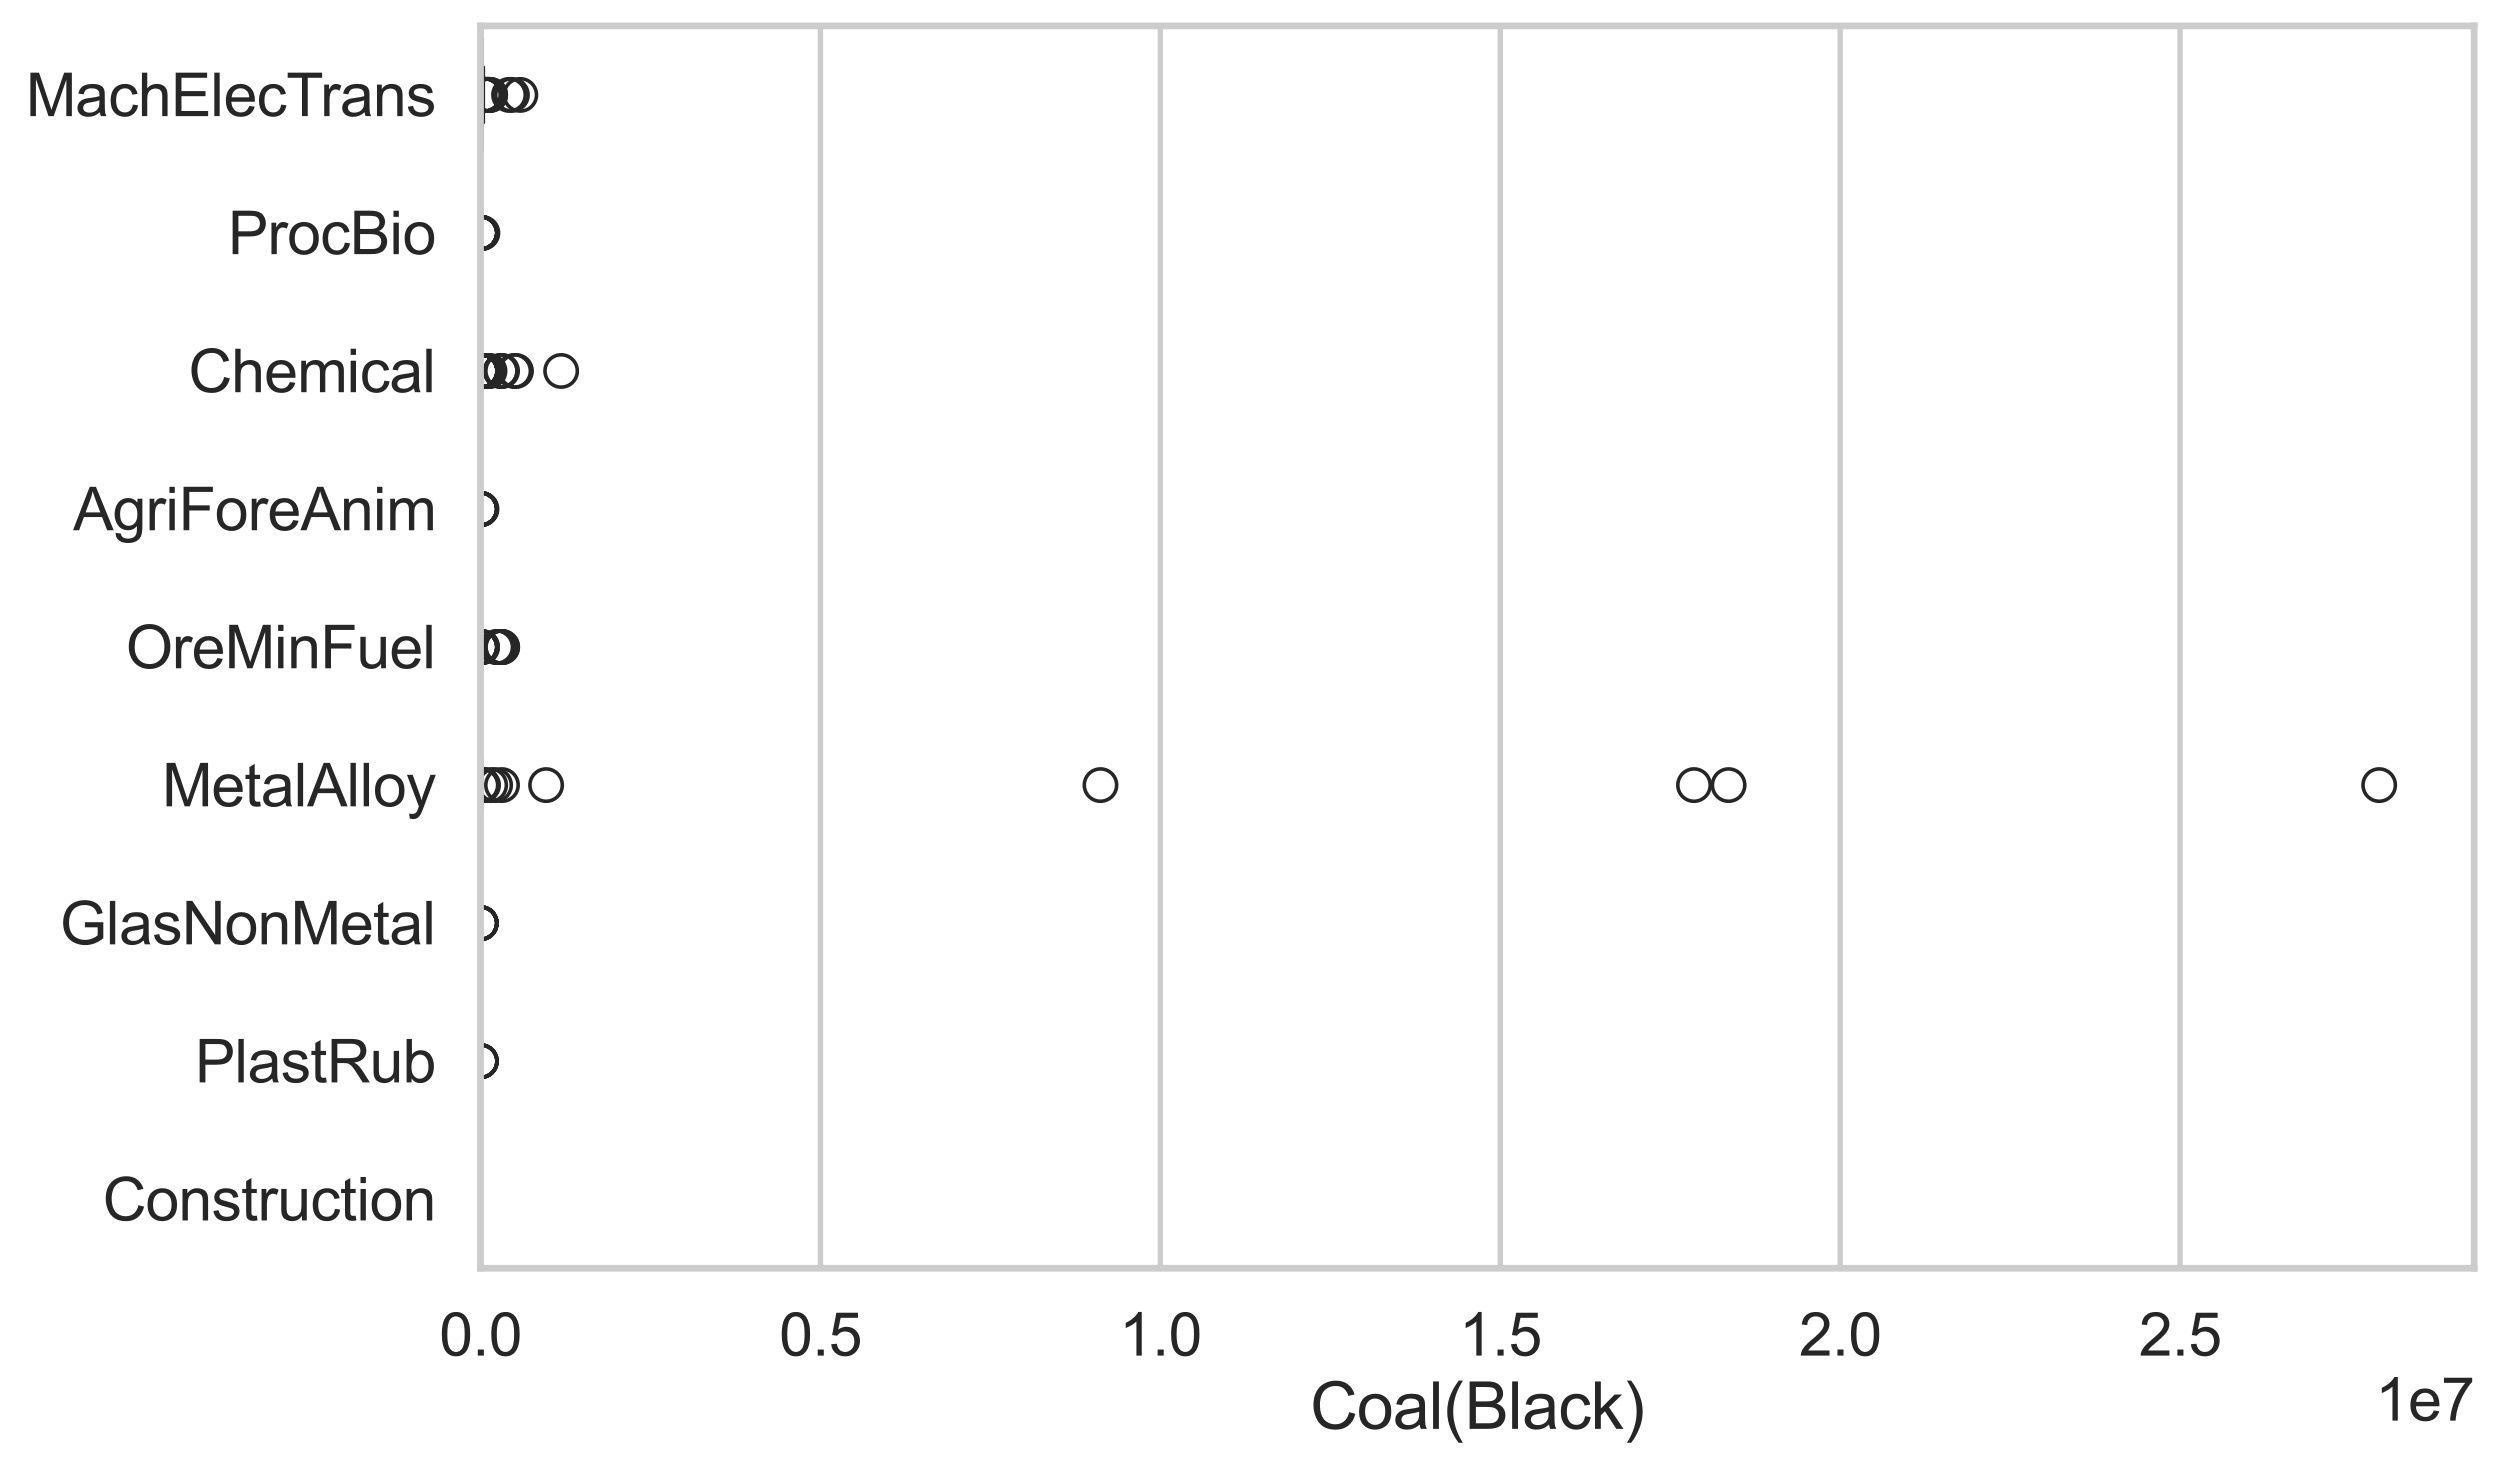 <?xml version="1.0" encoding="utf-8" standalone="no"?>
<!DOCTYPE svg PUBLIC "-//W3C//DTD SVG 1.1//EN"
  "http://www.w3.org/Graphics/SVG/1.1/DTD/svg11.dtd">
<svg xmlns:xlink="http://www.w3.org/1999/xlink" width="695.577pt" height="408.542pt" viewBox="0 0 695.577 408.542" xmlns="http://www.w3.org/2000/svg" version="1.1">
 <defs>
  <style type="text/css">*{stroke-linejoin: round; stroke-linecap: butt}</style>
 </defs>
 <g id="figure_1">
  <g id="patch_1">
   <path d="M 0 408.542 
L 695.577 408.542 
L 695.577 0 
L 0 0 
z
" style="fill: #ffffff"/>
  </g>
  <g id="axes_1">
   <g id="patch_2">
    <path d="M 133.697 352.86 
L 688.377 352.86 
L 688.377 7.2 
L 133.697 7.2 
z
" style="fill: #ffffff"/>
   </g>
   <g id="matplotlib.axis_1">
    <g id="xtick_1">
     <g id="line2d_1">
      <path d="M 133.697 352.86 
L 133.697 7.2 
" clip-path="url(#p0d97c69524)" style="fill: none; stroke: #cccccc; stroke-width: 1.5; stroke-linecap: round"/>
     </g>
     <g id="text_1">
      <!-- 0.0 -->
      <g style="fill: #262626" transform="translate(122.229 377.17) scale(0.165 -0.165)">
       <defs>
        <path id="ArialMT-30" d="M 266 2259 
Q 266 3072 433 3567 
Q 600 4063 929 4331 
Q 1259 4600 1759 4600 
Q 2128 4600 2406 4451 
Q 2684 4303 2865 4023 
Q 3047 3744 3150 3342 
Q 3253 2941 3253 2259 
Q 3253 1453 3087 958 
Q 2922 463 2592 192 
Q 2263 -78 1759 -78 
Q 1097 -78 719 397 
Q 266 969 266 2259 
z
M 844 2259 
Q 844 1131 1108 757 
Q 1372 384 1759 384 
Q 2147 384 2411 759 
Q 2675 1134 2675 2259 
Q 2675 3391 2411 3762 
Q 2147 4134 1753 4134 
Q 1366 4134 1134 3806 
Q 844 3388 844 2259 
z
" transform="scale(0.016)"/>
        <path id="ArialMT-2e" d="M 581 0 
L 581 641 
L 1222 641 
L 1222 0 
L 581 0 
z
" transform="scale(0.016)"/>
       </defs>
       <use xlink:href="#ArialMT-30"/>
       <use xlink:href="#ArialMT-2e" transform="translate(55.615 0)"/>
       <use xlink:href="#ArialMT-30" transform="translate(83.398 0)"/>
      </g>
     </g>
    </g>
    <g id="xtick_2">
     <g id="line2d_2">
      <path d="M 228.271 352.86 
L 228.271 7.2 
" clip-path="url(#p0d97c69524)" style="fill: none; stroke: #cccccc; stroke-width: 1.5; stroke-linecap: round"/>
     </g>
     <g id="text_2">
      <!-- 0.5 -->
      <g style="fill: #262626" transform="translate(216.803 377.17) scale(0.165 -0.165)">
       <defs>
        <path id="ArialMT-35" d="M 266 1200 
L 856 1250 
Q 922 819 1161 601 
Q 1400 384 1738 384 
Q 2144 384 2425 690 
Q 2706 997 2706 1503 
Q 2706 1984 2436 2262 
Q 2166 2541 1728 2541 
Q 1456 2541 1237 2417 
Q 1019 2294 894 2097 
L 366 2166 
L 809 4519 
L 3088 4519 
L 3088 3981 
L 1259 3981 
L 1013 2750 
Q 1425 3038 1878 3038 
Q 2478 3038 2890 2622 
Q 3303 2206 3303 1553 
Q 3303 931 2941 478 
Q 2500 -78 1738 -78 
Q 1113 -78 717 272 
Q 322 622 266 1200 
z
" transform="scale(0.016)"/>
       </defs>
       <use xlink:href="#ArialMT-30"/>
       <use xlink:href="#ArialMT-2e" transform="translate(55.615 0)"/>
       <use xlink:href="#ArialMT-35" transform="translate(83.398 0)"/>
      </g>
     </g>
    </g>
    <g id="xtick_3">
     <g id="line2d_3">
      <path d="M 322.844 352.86 
L 322.844 7.2 
" clip-path="url(#p0d97c69524)" style="fill: none; stroke: #cccccc; stroke-width: 1.5; stroke-linecap: round"/>
     </g>
     <g id="text_3">
      <!-- 1.0 -->
      <g style="fill: #262626" transform="translate(311.377 377.17) scale(0.165 -0.165)">
       <defs>
        <path id="ArialMT-31" d="M 2384 0 
L 1822 0 
L 1822 3584 
Q 1619 3391 1289 3197 
Q 959 3003 697 2906 
L 697 3450 
Q 1169 3672 1522 3987 
Q 1875 4303 2022 4600 
L 2384 4600 
L 2384 0 
z
" transform="scale(0.016)"/>
       </defs>
       <use xlink:href="#ArialMT-31"/>
       <use xlink:href="#ArialMT-2e" transform="translate(55.615 0)"/>
       <use xlink:href="#ArialMT-30" transform="translate(83.398 0)"/>
      </g>
     </g>
    </g>
    <g id="xtick_4">
     <g id="line2d_4">
      <path d="M 417.418 352.86 
L 417.418 7.2 
" clip-path="url(#p0d97c69524)" style="fill: none; stroke: #cccccc; stroke-width: 1.5; stroke-linecap: round"/>
     </g>
     <g id="text_4">
      <!-- 1.5 -->
      <g style="fill: #262626" transform="translate(405.95 377.17) scale(0.165 -0.165)">
       <use xlink:href="#ArialMT-31"/>
       <use xlink:href="#ArialMT-2e" transform="translate(55.615 0)"/>
       <use xlink:href="#ArialMT-35" transform="translate(83.398 0)"/>
      </g>
     </g>
    </g>
    <g id="xtick_5">
     <g id="line2d_5">
      <path d="M 511.991 352.86 
L 511.991 7.2 
" clip-path="url(#p0d97c69524)" style="fill: none; stroke: #cccccc; stroke-width: 1.5; stroke-linecap: round"/>
     </g>
     <g id="text_5">
      <!-- 2.0 -->
      <g style="fill: #262626" transform="translate(500.524 377.17) scale(0.165 -0.165)">
       <defs>
        <path id="ArialMT-32" d="M 3222 541 
L 3222 0 
L 194 0 
Q 188 203 259 391 
Q 375 700 629 1000 
Q 884 1300 1366 1694 
Q 2113 2306 2375 2664 
Q 2638 3022 2638 3341 
Q 2638 3675 2398 3904 
Q 2159 4134 1775 4134 
Q 1369 4134 1125 3890 
Q 881 3647 878 3216 
L 300 3275 
Q 359 3922 746 4261 
Q 1134 4600 1788 4600 
Q 2447 4600 2831 4234 
Q 3216 3869 3216 3328 
Q 3216 3053 3103 2787 
Q 2991 2522 2730 2228 
Q 2469 1934 1863 1422 
Q 1356 997 1212 845 
Q 1069 694 975 541 
L 3222 541 
z
" transform="scale(0.016)"/>
       </defs>
       <use xlink:href="#ArialMT-32"/>
       <use xlink:href="#ArialMT-2e" transform="translate(55.615 0)"/>
       <use xlink:href="#ArialMT-30" transform="translate(83.398 0)"/>
      </g>
     </g>
    </g>
    <g id="xtick_6">
     <g id="line2d_6">
      <path d="M 606.565 352.86 
L 606.565 7.2 
" clip-path="url(#p0d97c69524)" style="fill: none; stroke: #cccccc; stroke-width: 1.5; stroke-linecap: round"/>
     </g>
     <g id="text_6">
      <!-- 2.5 -->
      <g style="fill: #262626" transform="translate(595.097 377.17) scale(0.165 -0.165)">
       <use xlink:href="#ArialMT-32"/>
       <use xlink:href="#ArialMT-2e" transform="translate(55.615 0)"/>
       <use xlink:href="#ArialMT-35" transform="translate(83.398 0)"/>
      </g>
     </g>
    </g>
    <g id="text_7">
     <!-- Coal(Black) -->
     <g style="fill: #262626" transform="translate(364.527 397.553) scale(0.18 -0.18)">
      <defs>
       <path id="ArialMT-43" d="M 3763 1606 
L 4369 1453 
Q 4178 706 3683 314 
Q 3188 -78 2472 -78 
Q 1731 -78 1267 223 
Q 803 525 561 1097 
Q 319 1669 319 2325 
Q 319 3041 592 3573 
Q 866 4106 1370 4382 
Q 1875 4659 2481 4659 
Q 3169 4659 3637 4309 
Q 4106 3959 4291 3325 
L 3694 3184 
Q 3534 3684 3231 3912 
Q 2928 4141 2469 4141 
Q 1941 4141 1586 3887 
Q 1231 3634 1087 3207 
Q 944 2781 944 2328 
Q 944 1744 1114 1308 
Q 1284 872 1643 656 
Q 2003 441 2422 441 
Q 2931 441 3284 734 
Q 3638 1028 3763 1606 
z
" transform="scale(0.016)"/>
       <path id="ArialMT-6f" d="M 213 1659 
Q 213 2581 725 3025 
Q 1153 3394 1769 3394 
Q 2453 3394 2887 2945 
Q 3322 2497 3322 1706 
Q 3322 1066 3130 698 
Q 2938 331 2570 128 
Q 2203 -75 1769 -75 
Q 1072 -75 642 372 
Q 213 819 213 1659 
z
M 791 1659 
Q 791 1022 1069 705 
Q 1347 388 1769 388 
Q 2188 388 2466 706 
Q 2744 1025 2744 1678 
Q 2744 2294 2464 2611 
Q 2184 2928 1769 2928 
Q 1347 2928 1069 2612 
Q 791 2297 791 1659 
z
" transform="scale(0.016)"/>
       <path id="ArialMT-61" d="M 2588 409 
Q 2275 144 1986 34 
Q 1697 -75 1366 -75 
Q 819 -75 525 192 
Q 231 459 231 875 
Q 231 1119 342 1320 
Q 453 1522 633 1644 
Q 813 1766 1038 1828 
Q 1203 1872 1538 1913 
Q 2219 1994 2541 2106 
Q 2544 2222 2544 2253 
Q 2544 2597 2384 2738 
Q 2169 2928 1744 2928 
Q 1347 2928 1158 2789 
Q 969 2650 878 2297 
L 328 2372 
Q 403 2725 575 2942 
Q 747 3159 1072 3276 
Q 1397 3394 1825 3394 
Q 2250 3394 2515 3294 
Q 2781 3194 2906 3042 
Q 3031 2891 3081 2659 
Q 3109 2516 3109 2141 
L 3109 1391 
Q 3109 606 3145 398 
Q 3181 191 3288 0 
L 2700 0 
Q 2613 175 2588 409 
z
M 2541 1666 
Q 2234 1541 1622 1453 
Q 1275 1403 1131 1340 
Q 988 1278 909 1158 
Q 831 1038 831 891 
Q 831 666 1001 516 
Q 1172 366 1500 366 
Q 1825 366 2078 508 
Q 2331 650 2450 897 
Q 2541 1088 2541 1459 
L 2541 1666 
z
" transform="scale(0.016)"/>
       <path id="ArialMT-6c" d="M 409 0 
L 409 4581 
L 972 4581 
L 972 0 
L 409 0 
z
" transform="scale(0.016)"/>
       <path id="ArialMT-28" d="M 1497 -1347 
Q 1031 -759 709 28 
Q 388 816 388 1659 
Q 388 2403 628 3084 
Q 909 3875 1497 4659 
L 1900 4659 
Q 1522 4009 1400 3731 
Q 1209 3300 1100 2831 
Q 966 2247 966 1656 
Q 966 153 1900 -1347 
L 1497 -1347 
z
" transform="scale(0.016)"/>
       <path id="ArialMT-42" d="M 469 0 
L 469 4581 
L 2188 4581 
Q 2713 4581 3030 4442 
Q 3347 4303 3526 4014 
Q 3706 3725 3706 3409 
Q 3706 3116 3547 2856 
Q 3388 2597 3066 2438 
Q 3481 2316 3704 2022 
Q 3928 1728 3928 1328 
Q 3928 1006 3792 729 
Q 3656 453 3456 303 
Q 3256 153 2954 76 
Q 2653 0 2216 0 
L 469 0 
z
M 1075 2656 
L 2066 2656 
Q 2469 2656 2644 2709 
Q 2875 2778 2992 2937 
Q 3109 3097 3109 3338 
Q 3109 3566 3000 3739 
Q 2891 3913 2687 3977 
Q 2484 4041 1991 4041 
L 1075 4041 
L 1075 2656 
z
M 1075 541 
L 2216 541 
Q 2509 541 2628 563 
Q 2838 600 2978 687 
Q 3119 775 3209 942 
Q 3300 1109 3300 1328 
Q 3300 1584 3169 1773 
Q 3038 1963 2805 2039 
Q 2572 2116 2134 2116 
L 1075 2116 
L 1075 541 
z
" transform="scale(0.016)"/>
       <path id="ArialMT-63" d="M 2588 1216 
L 3141 1144 
Q 3050 572 2676 248 
Q 2303 -75 1759 -75 
Q 1078 -75 664 370 
Q 250 816 250 1647 
Q 250 2184 428 2587 
Q 606 2991 970 3192 
Q 1334 3394 1763 3394 
Q 2303 3394 2647 3120 
Q 2991 2847 3088 2344 
L 2541 2259 
Q 2463 2594 2264 2762 
Q 2066 2931 1784 2931 
Q 1359 2931 1093 2626 
Q 828 2322 828 1663 
Q 828 994 1084 691 
Q 1341 388 1753 388 
Q 2084 388 2306 591 
Q 2528 794 2588 1216 
z
" transform="scale(0.016)"/>
       <path id="ArialMT-6b" d="M 425 0 
L 425 4581 
L 988 4581 
L 988 1969 
L 2319 3319 
L 3047 3319 
L 1778 2088 
L 3175 0 
L 2481 0 
L 1384 1697 
L 988 1316 
L 988 0 
L 425 0 
z
" transform="scale(0.016)"/>
       <path id="ArialMT-29" d="M 791 -1347 
L 388 -1347 
Q 1322 153 1322 1656 
Q 1322 2244 1188 2822 
Q 1081 3291 891 3722 
Q 769 4003 388 4659 
L 791 4659 
Q 1378 3875 1659 3084 
Q 1900 2403 1900 1659 
Q 1900 816 1576 28 
Q 1253 -759 791 -1347 
z
" transform="scale(0.016)"/>
      </defs>
      <use xlink:href="#ArialMT-43"/>
      <use xlink:href="#ArialMT-6f" transform="translate(72.217 0)"/>
      <use xlink:href="#ArialMT-61" transform="translate(127.832 0)"/>
      <use xlink:href="#ArialMT-6c" transform="translate(183.447 0)"/>
      <use xlink:href="#ArialMT-28" transform="translate(205.664 0)"/>
      <use xlink:href="#ArialMT-42" transform="translate(238.965 0)"/>
      <use xlink:href="#ArialMT-6c" transform="translate(305.664 0)"/>
      <use xlink:href="#ArialMT-61" transform="translate(327.881 0)"/>
      <use xlink:href="#ArialMT-63" transform="translate(383.496 0)"/>
      <use xlink:href="#ArialMT-6b" transform="translate(433.496 0)"/>
      <use xlink:href="#ArialMT-29" transform="translate(483.496 0)"/>
     </g>
    </g>
    <g id="text_8">
     <!-- 1e7 -->
     <g style="fill: #262626" transform="translate(660.85 395.26) scale(0.165 -0.165)">
      <defs>
       <path id="ArialMT-65" d="M 2694 1069 
L 3275 997 
Q 3138 488 2766 206 
Q 2394 -75 1816 -75 
Q 1088 -75 661 373 
Q 234 822 234 1631 
Q 234 2469 665 2931 
Q 1097 3394 1784 3394 
Q 2450 3394 2872 2941 
Q 3294 2488 3294 1666 
Q 3294 1616 3291 1516 
L 816 1516 
Q 847 969 1125 678 
Q 1403 388 1819 388 
Q 2128 388 2347 550 
Q 2566 713 2694 1069 
z
M 847 1978 
L 2700 1978 
Q 2663 2397 2488 2606 
Q 2219 2931 1791 2931 
Q 1403 2931 1139 2672 
Q 875 2413 847 1978 
z
" transform="scale(0.016)"/>
       <path id="ArialMT-37" d="M 303 3981 
L 303 4522 
L 3269 4522 
L 3269 4084 
Q 2831 3619 2401 2847 
Q 1972 2075 1738 1259 
Q 1569 684 1522 0 
L 944 0 
Q 953 541 1156 1306 
Q 1359 2072 1739 2783 
Q 2119 3494 2547 3981 
L 303 3981 
z
" transform="scale(0.016)"/>
      </defs>
      <use xlink:href="#ArialMT-31"/>
      <use xlink:href="#ArialMT-65" transform="translate(55.615 0)"/>
      <use xlink:href="#ArialMT-37" transform="translate(111.23 0)"/>
     </g>
    </g>
   </g>
   <g id="matplotlib.axis_2">
    <g id="ytick_1">
     <g id="text_9">
      <!-- MachElecTrans -->
      <g style="fill: #262626" transform="translate(7.2 32.309) scale(0.165 -0.165)">
       <defs>
        <path id="ArialMT-4d" d="M 475 0 
L 475 4581 
L 1388 4581 
L 2472 1338 
Q 2622 884 2691 659 
Q 2769 909 2934 1394 
L 4031 4581 
L 4847 4581 
L 4847 0 
L 4263 0 
L 4263 3834 
L 2931 0 
L 2384 0 
L 1059 3900 
L 1059 0 
L 475 0 
z
" transform="scale(0.016)"/>
        <path id="ArialMT-68" d="M 422 0 
L 422 4581 
L 984 4581 
L 984 2938 
Q 1378 3394 1978 3394 
Q 2347 3394 2619 3248 
Q 2891 3103 3008 2847 
Q 3125 2591 3125 2103 
L 3125 0 
L 2563 0 
L 2563 2103 
Q 2563 2525 2380 2717 
Q 2197 2909 1863 2909 
Q 1613 2909 1392 2779 
Q 1172 2650 1078 2428 
Q 984 2206 984 1816 
L 984 0 
L 422 0 
z
" transform="scale(0.016)"/>
        <path id="ArialMT-45" d="M 506 0 
L 506 4581 
L 3819 4581 
L 3819 4041 
L 1113 4041 
L 1113 2638 
L 3647 2638 
L 3647 2100 
L 1113 2100 
L 1113 541 
L 3925 541 
L 3925 0 
L 506 0 
z
" transform="scale(0.016)"/>
        <path id="ArialMT-54" d="M 1659 0 
L 1659 4041 
L 150 4041 
L 150 4581 
L 3781 4581 
L 3781 4041 
L 2266 4041 
L 2266 0 
L 1659 0 
z
" transform="scale(0.016)"/>
        <path id="ArialMT-72" d="M 416 0 
L 416 3319 
L 922 3319 
L 922 2816 
Q 1116 3169 1280 3281 
Q 1444 3394 1641 3394 
Q 1925 3394 2219 3213 
L 2025 2691 
Q 1819 2813 1613 2813 
Q 1428 2813 1281 2702 
Q 1134 2591 1072 2394 
Q 978 2094 978 1738 
L 978 0 
L 416 0 
z
" transform="scale(0.016)"/>
        <path id="ArialMT-6e" d="M 422 0 
L 422 3319 
L 928 3319 
L 928 2847 
Q 1294 3394 1984 3394 
Q 2284 3394 2536 3286 
Q 2788 3178 2913 3003 
Q 3038 2828 3088 2588 
Q 3119 2431 3119 2041 
L 3119 0 
L 2556 0 
L 2556 2019 
Q 2556 2363 2490 2533 
Q 2425 2703 2258 2804 
Q 2091 2906 1866 2906 
Q 1506 2906 1245 2678 
Q 984 2450 984 1813 
L 984 0 
L 422 0 
z
" transform="scale(0.016)"/>
        <path id="ArialMT-73" d="M 197 991 
L 753 1078 
Q 800 744 1014 566 
Q 1228 388 1613 388 
Q 2000 388 2187 545 
Q 2375 703 2375 916 
Q 2375 1106 2209 1216 
Q 2094 1291 1634 1406 
Q 1016 1563 777 1677 
Q 538 1791 414 1992 
Q 291 2194 291 2438 
Q 291 2659 392 2848 
Q 494 3038 669 3163 
Q 800 3259 1026 3326 
Q 1253 3394 1513 3394 
Q 1903 3394 2198 3281 
Q 2494 3169 2634 2976 
Q 2775 2784 2828 2463 
L 2278 2388 
Q 2241 2644 2061 2787 
Q 1881 2931 1553 2931 
Q 1166 2931 1000 2803 
Q 834 2675 834 2503 
Q 834 2394 903 2306 
Q 972 2216 1119 2156 
Q 1203 2125 1616 2013 
Q 2213 1853 2448 1751 
Q 2684 1650 2818 1456 
Q 2953 1263 2953 975 
Q 2953 694 2789 445 
Q 2625 197 2315 61 
Q 2006 -75 1616 -75 
Q 969 -75 630 194 
Q 291 463 197 991 
z
" transform="scale(0.016)"/>
       </defs>
       <use xlink:href="#ArialMT-4d"/>
       <use xlink:href="#ArialMT-61" transform="translate(83.301 0)"/>
       <use xlink:href="#ArialMT-63" transform="translate(138.916 0)"/>
       <use xlink:href="#ArialMT-68" transform="translate(188.916 0)"/>
       <use xlink:href="#ArialMT-45" transform="translate(244.531 0)"/>
       <use xlink:href="#ArialMT-6c" transform="translate(311.23 0)"/>
       <use xlink:href="#ArialMT-65" transform="translate(333.447 0)"/>
       <use xlink:href="#ArialMT-63" transform="translate(389.062 0)"/>
       <use xlink:href="#ArialMT-54" transform="translate(439.062 0)"/>
       <use xlink:href="#ArialMT-72" transform="translate(496.396 0)"/>
       <use xlink:href="#ArialMT-61" transform="translate(529.697 0)"/>
       <use xlink:href="#ArialMT-6e" transform="translate(585.312 0)"/>
       <use xlink:href="#ArialMT-73" transform="translate(640.928 0)"/>
      </g>
     </g>
    </g>
    <g id="ytick_2">
     <g id="text_10">
      <!-- ProcBio -->
      <g style="fill: #262626" transform="translate(63.424 70.715) scale(0.165 -0.165)">
       <defs>
        <path id="ArialMT-50" d="M 494 0 
L 494 4581 
L 2222 4581 
Q 2678 4581 2919 4538 
Q 3256 4481 3484 4323 
Q 3713 4166 3852 3881 
Q 3991 3597 3991 3256 
Q 3991 2672 3619 2267 
Q 3247 1863 2275 1863 
L 1100 1863 
L 1100 0 
L 494 0 
z
M 1100 2403 
L 2284 2403 
Q 2872 2403 3119 2622 
Q 3366 2841 3366 3238 
Q 3366 3525 3220 3729 
Q 3075 3934 2838 4000 
Q 2684 4041 2272 4041 
L 1100 4041 
L 1100 2403 
z
" transform="scale(0.016)"/>
        <path id="ArialMT-69" d="M 425 3934 
L 425 4581 
L 988 4581 
L 988 3934 
L 425 3934 
z
M 425 0 
L 425 3319 
L 988 3319 
L 988 0 
L 425 0 
z
" transform="scale(0.016)"/>
       </defs>
       <use xlink:href="#ArialMT-50"/>
       <use xlink:href="#ArialMT-72" transform="translate(66.699 0)"/>
       <use xlink:href="#ArialMT-6f" transform="translate(100 0)"/>
       <use xlink:href="#ArialMT-63" transform="translate(155.615 0)"/>
       <use xlink:href="#ArialMT-42" transform="translate(205.615 0)"/>
       <use xlink:href="#ArialMT-69" transform="translate(272.314 0)"/>
       <use xlink:href="#ArialMT-6f" transform="translate(294.531 0)"/>
      </g>
     </g>
    </g>
    <g id="ytick_3">
     <g id="text_11">
      <!-- Chemical -->
      <g style="fill: #262626" transform="translate(52.428 109.122) scale(0.165 -0.165)">
       <defs>
        <path id="ArialMT-6d" d="M 422 0 
L 422 3319 
L 925 3319 
L 925 2853 
Q 1081 3097 1340 3245 
Q 1600 3394 1931 3394 
Q 2300 3394 2536 3241 
Q 2772 3088 2869 2813 
Q 3263 3394 3894 3394 
Q 4388 3394 4653 3120 
Q 4919 2847 4919 2278 
L 4919 0 
L 4359 0 
L 4359 2091 
Q 4359 2428 4304 2576 
Q 4250 2725 4106 2815 
Q 3963 2906 3769 2906 
Q 3419 2906 3187 2673 
Q 2956 2441 2956 1928 
L 2956 0 
L 2394 0 
L 2394 2156 
Q 2394 2531 2256 2718 
Q 2119 2906 1806 2906 
Q 1569 2906 1367 2781 
Q 1166 2656 1075 2415 
Q 984 2175 984 1722 
L 984 0 
L 422 0 
z
" transform="scale(0.016)"/>
       </defs>
       <use xlink:href="#ArialMT-43"/>
       <use xlink:href="#ArialMT-68" transform="translate(72.217 0)"/>
       <use xlink:href="#ArialMT-65" transform="translate(127.832 0)"/>
       <use xlink:href="#ArialMT-6d" transform="translate(183.447 0)"/>
       <use xlink:href="#ArialMT-69" transform="translate(266.748 0)"/>
       <use xlink:href="#ArialMT-63" transform="translate(288.965 0)"/>
       <use xlink:href="#ArialMT-61" transform="translate(338.965 0)"/>
       <use xlink:href="#ArialMT-6c" transform="translate(394.58 0)"/>
      </g>
     </g>
    </g>
    <g id="ytick_4">
     <g id="text_12">
      <!-- AgriForeAnim -->
      <g style="fill: #262626" transform="translate(20.341 147.529) scale(0.165 -0.165)">
       <defs>
        <path id="ArialMT-41" d="M -9 0 
L 1750 4581 
L 2403 4581 
L 4278 0 
L 3588 0 
L 3053 1388 
L 1138 1388 
L 634 0 
L -9 0 
z
M 1313 1881 
L 2866 1881 
L 2388 3150 
Q 2169 3728 2063 4100 
Q 1975 3659 1816 3225 
L 1313 1881 
z
" transform="scale(0.016)"/>
        <path id="ArialMT-67" d="M 319 -275 
L 866 -356 
Q 900 -609 1056 -725 
Q 1266 -881 1628 -881 
Q 2019 -881 2231 -725 
Q 2444 -569 2519 -288 
Q 2563 -116 2559 434 
Q 2191 0 1641 0 
Q 956 0 581 494 
Q 206 988 206 1678 
Q 206 2153 378 2554 
Q 550 2956 876 3175 
Q 1203 3394 1644 3394 
Q 2231 3394 2613 2919 
L 2613 3319 
L 3131 3319 
L 3131 450 
Q 3131 -325 2973 -648 
Q 2816 -972 2473 -1159 
Q 2131 -1347 1631 -1347 
Q 1038 -1347 672 -1080 
Q 306 -813 319 -275 
z
M 784 1719 
Q 784 1066 1043 766 
Q 1303 466 1694 466 
Q 2081 466 2343 764 
Q 2606 1063 2606 1700 
Q 2606 2309 2336 2618 
Q 2066 2928 1684 2928 
Q 1309 2928 1046 2623 
Q 784 2319 784 1719 
z
" transform="scale(0.016)"/>
        <path id="ArialMT-46" d="M 525 0 
L 525 4581 
L 3616 4581 
L 3616 4041 
L 1131 4041 
L 1131 2622 
L 3281 2622 
L 3281 2081 
L 1131 2081 
L 1131 0 
L 525 0 
z
" transform="scale(0.016)"/>
       </defs>
       <use xlink:href="#ArialMT-41"/>
       <use xlink:href="#ArialMT-67" transform="translate(66.699 0)"/>
       <use xlink:href="#ArialMT-72" transform="translate(122.314 0)"/>
       <use xlink:href="#ArialMT-69" transform="translate(155.615 0)"/>
       <use xlink:href="#ArialMT-46" transform="translate(177.832 0)"/>
       <use xlink:href="#ArialMT-6f" transform="translate(238.916 0)"/>
       <use xlink:href="#ArialMT-72" transform="translate(294.531 0)"/>
       <use xlink:href="#ArialMT-65" transform="translate(327.832 0)"/>
       <use xlink:href="#ArialMT-41" transform="translate(383.447 0)"/>
       <use xlink:href="#ArialMT-6e" transform="translate(450.146 0)"/>
       <use xlink:href="#ArialMT-69" transform="translate(505.762 0)"/>
       <use xlink:href="#ArialMT-6d" transform="translate(527.979 0)"/>
      </g>
     </g>
    </g>
    <g id="ytick_5">
     <g id="text_13">
      <!-- OreMinFuel -->
      <g style="fill: #262626" transform="translate(35.013 185.935) scale(0.165 -0.165)">
       <defs>
        <path id="ArialMT-4f" d="M 309 2231 
Q 309 3372 921 4017 
Q 1534 4663 2503 4663 
Q 3138 4663 3647 4359 
Q 4156 4056 4423 3514 
Q 4691 2972 4691 2284 
Q 4691 1588 4409 1038 
Q 4128 488 3612 205 
Q 3097 -78 2500 -78 
Q 1853 -78 1343 234 
Q 834 547 571 1087 
Q 309 1628 309 2231 
z
M 934 2222 
Q 934 1394 1379 917 
Q 1825 441 2497 441 
Q 3181 441 3623 922 
Q 4066 1403 4066 2288 
Q 4066 2847 3877 3264 
Q 3688 3681 3323 3911 
Q 2959 4141 2506 4141 
Q 1863 4141 1398 3698 
Q 934 3256 934 2222 
z
" transform="scale(0.016)"/>
        <path id="ArialMT-75" d="M 2597 0 
L 2597 488 
Q 2209 -75 1544 -75 
Q 1250 -75 995 37 
Q 741 150 617 320 
Q 494 491 444 738 
Q 409 903 409 1263 
L 409 3319 
L 972 3319 
L 972 1478 
Q 972 1038 1006 884 
Q 1059 663 1231 536 
Q 1403 409 1656 409 
Q 1909 409 2131 539 
Q 2353 669 2445 892 
Q 2538 1116 2538 1541 
L 2538 3319 
L 3100 3319 
L 3100 0 
L 2597 0 
z
" transform="scale(0.016)"/>
       </defs>
       <use xlink:href="#ArialMT-4f"/>
       <use xlink:href="#ArialMT-72" transform="translate(77.783 0)"/>
       <use xlink:href="#ArialMT-65" transform="translate(111.084 0)"/>
       <use xlink:href="#ArialMT-4d" transform="translate(166.699 0)"/>
       <use xlink:href="#ArialMT-69" transform="translate(250 0)"/>
       <use xlink:href="#ArialMT-6e" transform="translate(272.217 0)"/>
       <use xlink:href="#ArialMT-46" transform="translate(327.832 0)"/>
       <use xlink:href="#ArialMT-75" transform="translate(388.916 0)"/>
       <use xlink:href="#ArialMT-65" transform="translate(444.531 0)"/>
       <use xlink:href="#ArialMT-6c" transform="translate(500.146 0)"/>
      </g>
     </g>
    </g>
    <g id="ytick_6">
     <g id="text_14">
      <!-- MetalAlloy -->
      <g style="fill: #262626" transform="translate(45.088 224.342) scale(0.165 -0.165)">
       <defs>
        <path id="ArialMT-74" d="M 1650 503 
L 1731 6 
Q 1494 -44 1306 -44 
Q 1000 -44 831 53 
Q 663 150 594 308 
Q 525 466 525 972 
L 525 2881 
L 113 2881 
L 113 3319 
L 525 3319 
L 525 4141 
L 1084 4478 
L 1084 3319 
L 1650 3319 
L 1650 2881 
L 1084 2881 
L 1084 941 
Q 1084 700 1114 631 
Q 1144 563 1211 522 
Q 1278 481 1403 481 
Q 1497 481 1650 503 
z
" transform="scale(0.016)"/>
        <path id="ArialMT-79" d="M 397 -1278 
L 334 -750 
Q 519 -800 656 -800 
Q 844 -800 956 -737 
Q 1069 -675 1141 -563 
Q 1194 -478 1313 -144 
Q 1328 -97 1363 -6 
L 103 3319 
L 709 3319 
L 1400 1397 
Q 1534 1031 1641 628 
Q 1738 1016 1872 1384 
L 2581 3319 
L 3144 3319 
L 1881 -56 
Q 1678 -603 1566 -809 
Q 1416 -1088 1222 -1217 
Q 1028 -1347 759 -1347 
Q 597 -1347 397 -1278 
z
" transform="scale(0.016)"/>
       </defs>
       <use xlink:href="#ArialMT-4d"/>
       <use xlink:href="#ArialMT-65" transform="translate(83.301 0)"/>
       <use xlink:href="#ArialMT-74" transform="translate(138.916 0)"/>
       <use xlink:href="#ArialMT-61" transform="translate(166.699 0)"/>
       <use xlink:href="#ArialMT-6c" transform="translate(222.314 0)"/>
       <use xlink:href="#ArialMT-41" transform="translate(244.531 0)"/>
       <use xlink:href="#ArialMT-6c" transform="translate(311.23 0)"/>
       <use xlink:href="#ArialMT-6c" transform="translate(333.447 0)"/>
       <use xlink:href="#ArialMT-6f" transform="translate(355.664 0)"/>
       <use xlink:href="#ArialMT-79" transform="translate(411.279 0)"/>
      </g>
     </g>
    </g>
    <g id="ytick_7">
     <g id="text_15">
      <!-- GlasNonMetal -->
      <g style="fill: #262626" transform="translate(16.659 262.749) scale(0.165 -0.165)">
       <defs>
        <path id="ArialMT-47" d="M 2638 1797 
L 2638 2334 
L 4578 2338 
L 4578 638 
Q 4131 281 3656 101 
Q 3181 -78 2681 -78 
Q 2006 -78 1454 211 
Q 903 500 622 1047 
Q 341 1594 341 2269 
Q 341 2938 620 3517 
Q 900 4097 1425 4378 
Q 1950 4659 2634 4659 
Q 3131 4659 3532 4498 
Q 3934 4338 4162 4050 
Q 4391 3763 4509 3300 
L 3963 3150 
Q 3859 3500 3706 3700 
Q 3553 3900 3268 4020 
Q 2984 4141 2638 4141 
Q 2222 4141 1919 4014 
Q 1616 3888 1430 3681 
Q 1244 3475 1141 3228 
Q 966 2803 966 2306 
Q 966 1694 1177 1281 
Q 1388 869 1791 669 
Q 2194 469 2647 469 
Q 3041 469 3416 620 
Q 3791 772 3984 944 
L 3984 1797 
L 2638 1797 
z
" transform="scale(0.016)"/>
        <path id="ArialMT-4e" d="M 488 0 
L 488 4581 
L 1109 4581 
L 3516 984 
L 3516 4581 
L 4097 4581 
L 4097 0 
L 3475 0 
L 1069 3600 
L 1069 0 
L 488 0 
z
" transform="scale(0.016)"/>
       </defs>
       <use xlink:href="#ArialMT-47"/>
       <use xlink:href="#ArialMT-6c" transform="translate(77.783 0)"/>
       <use xlink:href="#ArialMT-61" transform="translate(100 0)"/>
       <use xlink:href="#ArialMT-73" transform="translate(155.615 0)"/>
       <use xlink:href="#ArialMT-4e" transform="translate(205.615 0)"/>
       <use xlink:href="#ArialMT-6f" transform="translate(277.832 0)"/>
       <use xlink:href="#ArialMT-6e" transform="translate(333.447 0)"/>
       <use xlink:href="#ArialMT-4d" transform="translate(389.062 0)"/>
       <use xlink:href="#ArialMT-65" transform="translate(472.363 0)"/>
       <use xlink:href="#ArialMT-74" transform="translate(527.979 0)"/>
       <use xlink:href="#ArialMT-61" transform="translate(555.762 0)"/>
       <use xlink:href="#ArialMT-6c" transform="translate(611.377 0)"/>
      </g>
     </g>
    </g>
    <g id="ytick_8">
     <g id="text_16">
      <!-- PlastRub -->
      <g style="fill: #262626" transform="translate(54.248 301.155) scale(0.165 -0.165)">
       <defs>
        <path id="ArialMT-52" d="M 503 0 
L 503 4581 
L 2534 4581 
Q 3147 4581 3465 4457 
Q 3784 4334 3975 4021 
Q 4166 3709 4166 3331 
Q 4166 2844 3850 2509 
Q 3534 2175 2875 2084 
Q 3116 1969 3241 1856 
Q 3506 1613 3744 1247 
L 4541 0 
L 3778 0 
L 3172 953 
Q 2906 1366 2734 1584 
Q 2563 1803 2427 1890 
Q 2291 1978 2150 2013 
Q 2047 2034 1813 2034 
L 1109 2034 
L 1109 0 
L 503 0 
z
M 1109 2559 
L 2413 2559 
Q 2828 2559 3062 2645 
Q 3297 2731 3419 2920 
Q 3541 3109 3541 3331 
Q 3541 3656 3305 3865 
Q 3069 4075 2559 4075 
L 1109 4075 
L 1109 2559 
z
" transform="scale(0.016)"/>
        <path id="ArialMT-62" d="M 941 0 
L 419 0 
L 419 4581 
L 981 4581 
L 981 2947 
Q 1338 3394 1891 3394 
Q 2197 3394 2470 3270 
Q 2744 3147 2920 2923 
Q 3097 2700 3197 2384 
Q 3297 2069 3297 1709 
Q 3297 856 2875 390 
Q 2453 -75 1863 -75 
Q 1275 -75 941 416 
L 941 0 
z
M 934 1684 
Q 934 1088 1097 822 
Q 1363 388 1816 388 
Q 2184 388 2453 708 
Q 2722 1028 2722 1663 
Q 2722 2313 2464 2622 
Q 2206 2931 1841 2931 
Q 1472 2931 1203 2611 
Q 934 2291 934 1684 
z
" transform="scale(0.016)"/>
       </defs>
       <use xlink:href="#ArialMT-50"/>
       <use xlink:href="#ArialMT-6c" transform="translate(66.699 0)"/>
       <use xlink:href="#ArialMT-61" transform="translate(88.916 0)"/>
       <use xlink:href="#ArialMT-73" transform="translate(144.531 0)"/>
       <use xlink:href="#ArialMT-74" transform="translate(194.531 0)"/>
       <use xlink:href="#ArialMT-52" transform="translate(222.314 0)"/>
       <use xlink:href="#ArialMT-75" transform="translate(294.531 0)"/>
       <use xlink:href="#ArialMT-62" transform="translate(350.146 0)"/>
      </g>
     </g>
    </g>
    <g id="ytick_9">
     <g id="text_17">
      <!-- Construction -->
      <g style="fill: #262626" transform="translate(28.575 339.562) scale(0.165 -0.165)">
       <use xlink:href="#ArialMT-43"/>
       <use xlink:href="#ArialMT-6f" transform="translate(72.217 0)"/>
       <use xlink:href="#ArialMT-6e" transform="translate(127.832 0)"/>
       <use xlink:href="#ArialMT-73" transform="translate(183.447 0)"/>
       <use xlink:href="#ArialMT-74" transform="translate(233.447 0)"/>
       <use xlink:href="#ArialMT-72" transform="translate(261.23 0)"/>
       <use xlink:href="#ArialMT-75" transform="translate(294.531 0)"/>
       <use xlink:href="#ArialMT-63" transform="translate(350.146 0)"/>
       <use xlink:href="#ArialMT-74" transform="translate(400.146 0)"/>
       <use xlink:href="#ArialMT-69" transform="translate(427.93 0)"/>
       <use xlink:href="#ArialMT-6f" transform="translate(450.146 0)"/>
       <use xlink:href="#ArialMT-6e" transform="translate(505.762 0)"/>
      </g>
     </g>
    </g>
   </g>
   <g id="patch_3">
    <path d="M 133.752 11.041 
L 133.752 41.766 
L 134.099 41.766 
L 134.099 11.041 
L 133.752 11.041 
z
" clip-path="url(#p0d97c69524)" style="fill: #ca74db; stroke: #262626; stroke-linejoin: miter"/>
   </g>
   <g id="line2d_7">
    <path d="M 133.752 26.403 
L 133.698 26.403 
" clip-path="url(#p0d97c69524)" style="fill: none; stroke: #262626"/>
   </g>
   <g id="line2d_8">
    <path d="M 134.099 26.403 
L 134.472 26.403 
" clip-path="url(#p0d97c69524)" style="fill: none; stroke: #262626"/>
   </g>
   <g id="line2d_9">
    <path d="M 133.698 18.722 
L 133.698 34.085 
" clip-path="url(#p0d97c69524)" style="fill: none; stroke: #262626; stroke-linecap: round"/>
   </g>
   <g id="line2d_10">
    <path d="M 134.472 18.722 
L 134.472 34.085 
" clip-path="url(#p0d97c69524)" style="fill: none; stroke: #262626; stroke-linecap: round"/>
   </g>
   <g id="line2d_11">
    <defs>
     <path id="m1a90de04f3" d="M 0 4.5 
C 1.193 4.5 2.338 4.026 3.182 3.182 
C 4.026 2.338 4.5 1.193 4.5 0 
C 4.5 -1.193 4.026 -2.338 3.182 -3.182 
C 2.338 -4.026 1.193 -4.5 0 -4.5 
C -1.193 -4.5 -2.338 -4.026 -3.182 -3.182 
C -4.026 -2.338 -4.5 -1.193 -4.5 0 
C -4.5 1.193 -4.026 2.338 -3.182 3.182 
C -2.338 4.026 -1.193 4.5 0 4.5 
z
" style="stroke: #262626"/>
    </defs>
    <g clip-path="url(#p0d97c69524)">
     <use xlink:href="#m1a90de04f3" x="134.705" y="26.403" style="fill-opacity: 0; stroke: #262626"/>
     <use xlink:href="#m1a90de04f3" x="135.664" y="26.403" style="fill-opacity: 0; stroke: #262626"/>
     <use xlink:href="#m1a90de04f3" x="136.368" y="26.403" style="fill-opacity: 0; stroke: #262626"/>
     <use xlink:href="#m1a90de04f3" x="134.774" y="26.403" style="fill-opacity: 0; stroke: #262626"/>
     <use xlink:href="#m1a90de04f3" x="142.433" y="26.403" style="fill-opacity: 0; stroke: #262626"/>
     <use xlink:href="#m1a90de04f3" x="141.634" y="26.403" style="fill-opacity: 0; stroke: #262626"/>
     <use xlink:href="#m1a90de04f3" x="134.943" y="26.403" style="fill-opacity: 0; stroke: #262626"/>
     <use xlink:href="#m1a90de04f3" x="135.838" y="26.403" style="fill-opacity: 0; stroke: #262626"/>
     <use xlink:href="#m1a90de04f3" x="135.625" y="26.403" style="fill-opacity: 0; stroke: #262626"/>
     <use xlink:href="#m1a90de04f3" x="134.955" y="26.403" style="fill-opacity: 0; stroke: #262626"/>
     <use xlink:href="#m1a90de04f3" x="135.177" y="26.403" style="fill-opacity: 0; stroke: #262626"/>
     <use xlink:href="#m1a90de04f3" x="135.18" y="26.403" style="fill-opacity: 0; stroke: #262626"/>
     <use xlink:href="#m1a90de04f3" x="144.771" y="26.403" style="fill-opacity: 0; stroke: #262626"/>
     <use xlink:href="#m1a90de04f3" x="135.657" y="26.403" style="fill-opacity: 0; stroke: #262626"/>
     <use xlink:href="#m1a90de04f3" x="136.363" y="26.403" style="fill-opacity: 0; stroke: #262626"/>
     <use xlink:href="#m1a90de04f3" x="135.657" y="26.403" style="fill-opacity: 0; stroke: #262626"/>
     <use xlink:href="#m1a90de04f3" x="135.822" y="26.403" style="fill-opacity: 0; stroke: #262626"/>
     <use xlink:href="#m1a90de04f3" x="134.789" y="26.403" style="fill-opacity: 0; stroke: #262626"/>
     <use xlink:href="#m1a90de04f3" x="134.957" y="26.403" style="fill-opacity: 0; stroke: #262626"/>
    </g>
   </g>
   <g id="patch_4">
    <path d="M 133.698 49.447 
L 133.698 80.173 
L 133.705 80.173 
L 133.705 49.447 
L 133.698 49.447 
z
" clip-path="url(#p0d97c69524)" style="fill: #5ca236; stroke: #262626; stroke-linejoin: miter"/>
   </g>
   <g id="line2d_12">
    <path d="M 133.698 64.81 
L 133.697 64.81 
" clip-path="url(#p0d97c69524)" style="fill: none; stroke: #262626"/>
   </g>
   <g id="line2d_13">
    <path d="M 133.705 64.81 
L 133.717 64.81 
" clip-path="url(#p0d97c69524)" style="fill: none; stroke: #262626"/>
   </g>
   <g id="line2d_14">
    <path d="M 133.697 57.129 
L 133.697 72.491 
" clip-path="url(#p0d97c69524)" style="fill: none; stroke: #262626; stroke-linecap: round"/>
   </g>
   <g id="line2d_15">
    <path d="M 133.717 57.129 
L 133.717 72.491 
" clip-path="url(#p0d97c69524)" style="fill: none; stroke: #262626; stroke-linecap: round"/>
   </g>
   <g id="line2d_16">
    <g clip-path="url(#p0d97c69524)">
     <use xlink:href="#m1a90de04f3" x="133.747" y="64.81" style="fill-opacity: 0; stroke: #262626"/>
     <use xlink:href="#m1a90de04f3" x="133.743" y="64.81" style="fill-opacity: 0; stroke: #262626"/>
     <use xlink:href="#m1a90de04f3" x="134.216" y="64.81" style="fill-opacity: 0; stroke: #262626"/>
     <use xlink:href="#m1a90de04f3" x="133.725" y="64.81" style="fill-opacity: 0; stroke: #262626"/>
     <use xlink:href="#m1a90de04f3" x="133.76" y="64.81" style="fill-opacity: 0; stroke: #262626"/>
     <use xlink:href="#m1a90de04f3" x="133.87" y="64.81" style="fill-opacity: 0; stroke: #262626"/>
     <use xlink:href="#m1a90de04f3" x="133.764" y="64.81" style="fill-opacity: 0; stroke: #262626"/>
     <use xlink:href="#m1a90de04f3" x="133.837" y="64.81" style="fill-opacity: 0; stroke: #262626"/>
     <use xlink:href="#m1a90de04f3" x="133.728" y="64.81" style="fill-opacity: 0; stroke: #262626"/>
     <use xlink:href="#m1a90de04f3" x="133.731" y="64.81" style="fill-opacity: 0; stroke: #262626"/>
     <use xlink:href="#m1a90de04f3" x="133.726" y="64.81" style="fill-opacity: 0; stroke: #262626"/>
     <use xlink:href="#m1a90de04f3" x="133.746" y="64.81" style="fill-opacity: 0; stroke: #262626"/>
     <use xlink:href="#m1a90de04f3" x="133.724" y="64.81" style="fill-opacity: 0; stroke: #262626"/>
     <use xlink:href="#m1a90de04f3" x="133.719" y="64.81" style="fill-opacity: 0; stroke: #262626"/>
     <use xlink:href="#m1a90de04f3" x="133.719" y="64.81" style="fill-opacity: 0; stroke: #262626"/>
     <use xlink:href="#m1a90de04f3" x="133.725" y="64.81" style="fill-opacity: 0; stroke: #262626"/>
     <use xlink:href="#m1a90de04f3" x="133.889" y="64.81" style="fill-opacity: 0; stroke: #262626"/>
     <use xlink:href="#m1a90de04f3" x="133.771" y="64.81" style="fill-opacity: 0; stroke: #262626"/>
     <use xlink:href="#m1a90de04f3" x="133.736" y="64.81" style="fill-opacity: 0; stroke: #262626"/>
    </g>
   </g>
   <g id="patch_5">
    <path d="M 133.704 87.854 
L 133.704 118.579 
L 133.737 118.579 
L 133.737 87.854 
L 133.704 87.854 
z
" clip-path="url(#p0d97c69524)" style="fill: #68afd7; stroke: #262626; stroke-linejoin: miter"/>
   </g>
   <g id="line2d_17">
    <path d="M 133.704 103.217 
L 133.697 103.217 
" clip-path="url(#p0d97c69524)" style="fill: none; stroke: #262626"/>
   </g>
   <g id="line2d_18">
    <path d="M 133.737 103.217 
L 133.785 103.217 
" clip-path="url(#p0d97c69524)" style="fill: none; stroke: #262626"/>
   </g>
   <g id="line2d_19">
    <path d="M 133.697 95.535 
L 133.697 110.898 
" clip-path="url(#p0d97c69524)" style="fill: none; stroke: #262626; stroke-linecap: round"/>
   </g>
   <g id="line2d_20">
    <path d="M 133.785 95.535 
L 133.785 110.898 
" clip-path="url(#p0d97c69524)" style="fill: none; stroke: #262626; stroke-linecap: round"/>
   </g>
   <g id="line2d_21">
    <g clip-path="url(#p0d97c69524)">
     <use xlink:href="#m1a90de04f3" x="133.865" y="103.217" style="fill-opacity: 0; stroke: #262626"/>
     <use xlink:href="#m1a90de04f3" x="133.814" y="103.217" style="fill-opacity: 0; stroke: #262626"/>
     <use xlink:href="#m1a90de04f3" x="134.142" y="103.217" style="fill-opacity: 0; stroke: #262626"/>
     <use xlink:href="#m1a90de04f3" x="134.003" y="103.217" style="fill-opacity: 0; stroke: #262626"/>
     <use xlink:href="#m1a90de04f3" x="139.376" y="103.217" style="fill-opacity: 0; stroke: #262626"/>
     <use xlink:href="#m1a90de04f3" x="133.79" y="103.217" style="fill-opacity: 0; stroke: #262626"/>
     <use xlink:href="#m1a90de04f3" x="133.812" y="103.217" style="fill-opacity: 0; stroke: #262626"/>
     <use xlink:href="#m1a90de04f3" x="133.794" y="103.217" style="fill-opacity: 0; stroke: #262626"/>
     <use xlink:href="#m1a90de04f3" x="133.803" y="103.217" style="fill-opacity: 0; stroke: #262626"/>
     <use xlink:href="#m1a90de04f3" x="133.894" y="103.217" style="fill-opacity: 0; stroke: #262626"/>
     <use xlink:href="#m1a90de04f3" x="156.131" y="103.217" style="fill-opacity: 0; stroke: #262626"/>
     <use xlink:href="#m1a90de04f3" x="133.912" y="103.217" style="fill-opacity: 0; stroke: #262626"/>
     <use xlink:href="#m1a90de04f3" x="133.806" y="103.217" style="fill-opacity: 0; stroke: #262626"/>
     <use xlink:href="#m1a90de04f3" x="133.829" y="103.217" style="fill-opacity: 0; stroke: #262626"/>
     <use xlink:href="#m1a90de04f3" x="136.194" y="103.217" style="fill-opacity: 0; stroke: #262626"/>
     <use xlink:href="#m1a90de04f3" x="134.174" y="103.217" style="fill-opacity: 0; stroke: #262626"/>
     <use xlink:href="#m1a90de04f3" x="133.839" y="103.217" style="fill-opacity: 0; stroke: #262626"/>
     <use xlink:href="#m1a90de04f3" x="135.952" y="103.217" style="fill-opacity: 0; stroke: #262626"/>
     <use xlink:href="#m1a90de04f3" x="133.792" y="103.217" style="fill-opacity: 0; stroke: #262626"/>
     <use xlink:href="#m1a90de04f3" x="133.788" y="103.217" style="fill-opacity: 0; stroke: #262626"/>
     <use xlink:href="#m1a90de04f3" x="133.943" y="103.217" style="fill-opacity: 0; stroke: #262626"/>
     <use xlink:href="#m1a90de04f3" x="133.815" y="103.217" style="fill-opacity: 0; stroke: #262626"/>
     <use xlink:href="#m1a90de04f3" x="134.053" y="103.217" style="fill-opacity: 0; stroke: #262626"/>
     <use xlink:href="#m1a90de04f3" x="133.814" y="103.217" style="fill-opacity: 0; stroke: #262626"/>
     <use xlink:href="#m1a90de04f3" x="134.296" y="103.217" style="fill-opacity: 0; stroke: #262626"/>
     <use xlink:href="#m1a90de04f3" x="133.795" y="103.217" style="fill-opacity: 0; stroke: #262626"/>
     <use xlink:href="#m1a90de04f3" x="133.826" y="103.217" style="fill-opacity: 0; stroke: #262626"/>
     <use xlink:href="#m1a90de04f3" x="133.794" y="103.217" style="fill-opacity: 0; stroke: #262626"/>
     <use xlink:href="#m1a90de04f3" x="133.831" y="103.217" style="fill-opacity: 0; stroke: #262626"/>
     <use xlink:href="#m1a90de04f3" x="135.519" y="103.217" style="fill-opacity: 0; stroke: #262626"/>
     <use xlink:href="#m1a90de04f3" x="133.817" y="103.217" style="fill-opacity: 0; stroke: #262626"/>
     <use xlink:href="#m1a90de04f3" x="133.79" y="103.217" style="fill-opacity: 0; stroke: #262626"/>
     <use xlink:href="#m1a90de04f3" x="133.851" y="103.217" style="fill-opacity: 0; stroke: #262626"/>
     <use xlink:href="#m1a90de04f3" x="139.691" y="103.217" style="fill-opacity: 0; stroke: #262626"/>
     <use xlink:href="#m1a90de04f3" x="134.808" y="103.217" style="fill-opacity: 0; stroke: #262626"/>
     <use xlink:href="#m1a90de04f3" x="134.086" y="103.217" style="fill-opacity: 0; stroke: #262626"/>
     <use xlink:href="#m1a90de04f3" x="133.803" y="103.217" style="fill-opacity: 0; stroke: #262626"/>
     <use xlink:href="#m1a90de04f3" x="133.819" y="103.217" style="fill-opacity: 0; stroke: #262626"/>
     <use xlink:href="#m1a90de04f3" x="134.449" y="103.217" style="fill-opacity: 0; stroke: #262626"/>
     <use xlink:href="#m1a90de04f3" x="133.892" y="103.217" style="fill-opacity: 0; stroke: #262626"/>
     <use xlink:href="#m1a90de04f3" x="135.071" y="103.217" style="fill-opacity: 0; stroke: #262626"/>
     <use xlink:href="#m1a90de04f3" x="143.062" y="103.217" style="fill-opacity: 0; stroke: #262626"/>
     <use xlink:href="#m1a90de04f3" x="134.362" y="103.217" style="fill-opacity: 0; stroke: #262626"/>
     <use xlink:href="#m1a90de04f3" x="133.794" y="103.217" style="fill-opacity: 0; stroke: #262626"/>
     <use xlink:href="#m1a90de04f3" x="133.795" y="103.217" style="fill-opacity: 0; stroke: #262626"/>
     <use xlink:href="#m1a90de04f3" x="134.895" y="103.217" style="fill-opacity: 0; stroke: #262626"/>
     <use xlink:href="#m1a90de04f3" x="135.019" y="103.217" style="fill-opacity: 0; stroke: #262626"/>
     <use xlink:href="#m1a90de04f3" x="133.826" y="103.217" style="fill-opacity: 0; stroke: #262626"/>
     <use xlink:href="#m1a90de04f3" x="133.798" y="103.217" style="fill-opacity: 0; stroke: #262626"/>
     <use xlink:href="#m1a90de04f3" x="133.834" y="103.217" style="fill-opacity: 0; stroke: #262626"/>
     <use xlink:href="#m1a90de04f3" x="133.789" y="103.217" style="fill-opacity: 0; stroke: #262626"/>
     <use xlink:href="#m1a90de04f3" x="133.944" y="103.217" style="fill-opacity: 0; stroke: #262626"/>
     <use xlink:href="#m1a90de04f3" x="134.249" y="103.217" style="fill-opacity: 0; stroke: #262626"/>
     <use xlink:href="#m1a90de04f3" x="139.31" y="103.217" style="fill-opacity: 0; stroke: #262626"/>
     <use xlink:href="#m1a90de04f3" x="133.912" y="103.217" style="fill-opacity: 0; stroke: #262626"/>
     <use xlink:href="#m1a90de04f3" x="134.33" y="103.217" style="fill-opacity: 0; stroke: #262626"/>
     <use xlink:href="#m1a90de04f3" x="133.795" y="103.217" style="fill-opacity: 0; stroke: #262626"/>
     <use xlink:href="#m1a90de04f3" x="133.798" y="103.217" style="fill-opacity: 0; stroke: #262626"/>
     <use xlink:href="#m1a90de04f3" x="133.798" y="103.217" style="fill-opacity: 0; stroke: #262626"/>
     <use xlink:href="#m1a90de04f3" x="134.498" y="103.217" style="fill-opacity: 0; stroke: #262626"/>
     <use xlink:href="#m1a90de04f3" x="143.556" y="103.217" style="fill-opacity: 0; stroke: #262626"/>
     <use xlink:href="#m1a90de04f3" x="133.799" y="103.217" style="fill-opacity: 0; stroke: #262626"/>
    </g>
   </g>
   <g id="patch_6">
    <path d="M 133.698 126.261 
L 133.698 156.986 
L 133.7 156.986 
L 133.7 126.261 
L 133.698 126.261 
z
" clip-path="url(#p0d97c69524)" style="fill: #daac58; stroke: #262626; stroke-linejoin: miter"/>
   </g>
   <g id="line2d_22">
    <path d="M 133.698 141.623 
L 133.697 141.623 
" clip-path="url(#p0d97c69524)" style="fill: none; stroke: #262626"/>
   </g>
   <g id="line2d_23">
    <path d="M 133.7 141.623 
L 133.705 141.623 
" clip-path="url(#p0d97c69524)" style="fill: none; stroke: #262626"/>
   </g>
   <g id="line2d_24">
    <path d="M 133.697 133.942 
L 133.697 149.305 
" clip-path="url(#p0d97c69524)" style="fill: none; stroke: #262626; stroke-linecap: round"/>
   </g>
   <g id="line2d_25">
    <path d="M 133.705 133.942 
L 133.705 149.305 
" clip-path="url(#p0d97c69524)" style="fill: none; stroke: #262626; stroke-linecap: round"/>
   </g>
   <g id="line2d_26">
    <g clip-path="url(#p0d97c69524)">
     <use xlink:href="#m1a90de04f3" x="133.812" y="141.623" style="fill-opacity: 0; stroke: #262626"/>
     <use xlink:href="#m1a90de04f3" x="133.709" y="141.623" style="fill-opacity: 0; stroke: #262626"/>
     <use xlink:href="#m1a90de04f3" x="133.731" y="141.623" style="fill-opacity: 0; stroke: #262626"/>
     <use xlink:href="#m1a90de04f3" x="133.711" y="141.623" style="fill-opacity: 0; stroke: #262626"/>
     <use xlink:href="#m1a90de04f3" x="133.707" y="141.623" style="fill-opacity: 0; stroke: #262626"/>
     <use xlink:href="#m1a90de04f3" x="133.717" y="141.623" style="fill-opacity: 0; stroke: #262626"/>
     <use xlink:href="#m1a90de04f3" x="133.807" y="141.623" style="fill-opacity: 0; stroke: #262626"/>
     <use xlink:href="#m1a90de04f3" x="133.706" y="141.623" style="fill-opacity: 0; stroke: #262626"/>
     <use xlink:href="#m1a90de04f3" x="133.736" y="141.623" style="fill-opacity: 0; stroke: #262626"/>
     <use xlink:href="#m1a90de04f3" x="133.718" y="141.623" style="fill-opacity: 0; stroke: #262626"/>
     <use xlink:href="#m1a90de04f3" x="133.712" y="141.623" style="fill-opacity: 0; stroke: #262626"/>
     <use xlink:href="#m1a90de04f3" x="133.726" y="141.623" style="fill-opacity: 0; stroke: #262626"/>
     <use xlink:href="#m1a90de04f3" x="133.723" y="141.623" style="fill-opacity: 0; stroke: #262626"/>
     <use xlink:href="#m1a90de04f3" x="133.705" y="141.623" style="fill-opacity: 0; stroke: #262626"/>
     <use xlink:href="#m1a90de04f3" x="133.754" y="141.623" style="fill-opacity: 0; stroke: #262626"/>
     <use xlink:href="#m1a90de04f3" x="133.963" y="141.623" style="fill-opacity: 0; stroke: #262626"/>
     <use xlink:href="#m1a90de04f3" x="133.707" y="141.623" style="fill-opacity: 0; stroke: #262626"/>
     <use xlink:href="#m1a90de04f3" x="133.706" y="141.623" style="fill-opacity: 0; stroke: #262626"/>
     <use xlink:href="#m1a90de04f3" x="133.729" y="141.623" style="fill-opacity: 0; stroke: #262626"/>
    </g>
   </g>
   <g id="patch_7">
    <path d="M 133.697 164.667 
L 133.697 195.393 
L 133.701 195.393 
L 133.701 164.667 
L 133.697 164.667 
z
" clip-path="url(#p0d97c69524)" style="fill: #166c9c; stroke: #262626; stroke-linejoin: miter"/>
   </g>
   <g id="line2d_27">
    <path d="M 133.697 180.03 
L 133.697 180.03 
" clip-path="url(#p0d97c69524)" style="fill: none; stroke: #262626"/>
   </g>
   <g id="line2d_28">
    <path d="M 133.701 180.03 
L 133.705 180.03 
" clip-path="url(#p0d97c69524)" style="fill: none; stroke: #262626"/>
   </g>
   <g id="line2d_29">
    <path d="M 133.697 172.349 
L 133.697 187.711 
" clip-path="url(#p0d97c69524)" style="fill: none; stroke: #262626; stroke-linecap: round"/>
   </g>
   <g id="line2d_30">
    <path d="M 133.705 172.349 
L 133.705 187.711 
" clip-path="url(#p0d97c69524)" style="fill: none; stroke: #262626; stroke-linecap: round"/>
   </g>
   <g id="line2d_31">
    <g clip-path="url(#p0d97c69524)">
     <use xlink:href="#m1a90de04f3" x="133.708" y="180.03" style="fill-opacity: 0; stroke: #262626"/>
     <use xlink:href="#m1a90de04f3" x="134.049" y="180.03" style="fill-opacity: 0; stroke: #262626"/>
     <use xlink:href="#m1a90de04f3" x="133.712" y="180.03" style="fill-opacity: 0; stroke: #262626"/>
     <use xlink:href="#m1a90de04f3" x="133.744" y="180.03" style="fill-opacity: 0; stroke: #262626"/>
     <use xlink:href="#m1a90de04f3" x="139.34" y="180.03" style="fill-opacity: 0; stroke: #262626"/>
     <use xlink:href="#m1a90de04f3" x="139.355" y="180.03" style="fill-opacity: 0; stroke: #262626"/>
     <use xlink:href="#m1a90de04f3" x="139.712" y="180.03" style="fill-opacity: 0; stroke: #262626"/>
     <use xlink:href="#m1a90de04f3" x="133.708" y="180.03" style="fill-opacity: 0; stroke: #262626"/>
     <use xlink:href="#m1a90de04f3" x="133.737" y="180.03" style="fill-opacity: 0; stroke: #262626"/>
     <use xlink:href="#m1a90de04f3" x="139.71" y="180.03" style="fill-opacity: 0; stroke: #262626"/>
     <use xlink:href="#m1a90de04f3" x="133.723" y="180.03" style="fill-opacity: 0; stroke: #262626"/>
     <use xlink:href="#m1a90de04f3" x="134.052" y="180.03" style="fill-opacity: 0; stroke: #262626"/>
     <use xlink:href="#m1a90de04f3" x="138.56" y="180.03" style="fill-opacity: 0; stroke: #262626"/>
     <use xlink:href="#m1a90de04f3" x="138.885" y="180.03" style="fill-opacity: 0; stroke: #262626"/>
     <use xlink:href="#m1a90de04f3" x="133.726" y="180.03" style="fill-opacity: 0; stroke: #262626"/>
     <use xlink:href="#m1a90de04f3" x="138.076" y="180.03" style="fill-opacity: 0; stroke: #262626"/>
     <use xlink:href="#m1a90de04f3" x="133.724" y="180.03" style="fill-opacity: 0; stroke: #262626"/>
     <use xlink:href="#m1a90de04f3" x="138.552" y="180.03" style="fill-opacity: 0; stroke: #262626"/>
     <use xlink:href="#m1a90de04f3" x="139.257" y="180.03" style="fill-opacity: 0; stroke: #262626"/>
     <use xlink:href="#m1a90de04f3" x="134.128" y="180.03" style="fill-opacity: 0; stroke: #262626"/>
     <use xlink:href="#m1a90de04f3" x="138.812" y="180.03" style="fill-opacity: 0; stroke: #262626"/>
     <use xlink:href="#m1a90de04f3" x="139.225" y="180.03" style="fill-opacity: 0; stroke: #262626"/>
     <use xlink:href="#m1a90de04f3" x="139.259" y="180.03" style="fill-opacity: 0; stroke: #262626"/>
    </g>
   </g>
   <g id="patch_8">
    <path d="M 133.72 203.074 
L 133.72 233.799 
L 133.817 233.799 
L 133.817 203.074 
L 133.72 203.074 
z
" clip-path="url(#p0d97c69524)" style="fill: #ba611b; stroke: #262626; stroke-linejoin: miter"/>
   </g>
   <g id="line2d_32">
    <path d="M 133.72 218.437 
L 133.697 218.437 
" clip-path="url(#p0d97c69524)" style="fill: none; stroke: #262626"/>
   </g>
   <g id="line2d_33">
    <path d="M 133.817 218.437 
L 133.948 218.437 
" clip-path="url(#p0d97c69524)" style="fill: none; stroke: #262626"/>
   </g>
   <g id="line2d_34">
    <path d="M 133.697 210.755 
L 133.697 226.118 
" clip-path="url(#p0d97c69524)" style="fill: none; stroke: #262626; stroke-linecap: round"/>
   </g>
   <g id="line2d_35">
    <path d="M 133.948 210.755 
L 133.948 226.118 
" clip-path="url(#p0d97c69524)" style="fill: none; stroke: #262626; stroke-linecap: round"/>
   </g>
   <g id="line2d_36">
    <g clip-path="url(#p0d97c69524)">
     <use xlink:href="#m1a90de04f3" x="151.944" y="218.437" style="fill-opacity: 0; stroke: #262626"/>
     <use xlink:href="#m1a90de04f3" x="471.325" y="218.437" style="fill-opacity: 0; stroke: #262626"/>
     <use xlink:href="#m1a90de04f3" x="139.671" y="218.437" style="fill-opacity: 0; stroke: #262626"/>
     <use xlink:href="#m1a90de04f3" x="480.949" y="218.437" style="fill-opacity: 0; stroke: #262626"/>
     <use xlink:href="#m1a90de04f3" x="306.182" y="218.437" style="fill-opacity: 0; stroke: #262626"/>
     <use xlink:href="#m1a90de04f3" x="136.382" y="218.437" style="fill-opacity: 0; stroke: #262626"/>
     <use xlink:href="#m1a90de04f3" x="134.148" y="218.437" style="fill-opacity: 0; stroke: #262626"/>
     <use xlink:href="#m1a90de04f3" x="661.964" y="218.437" style="fill-opacity: 0; stroke: #262626"/>
     <use xlink:href="#m1a90de04f3" x="134.108" y="218.437" style="fill-opacity: 0; stroke: #262626"/>
     <use xlink:href="#m1a90de04f3" x="133.962" y="218.437" style="fill-opacity: 0; stroke: #262626"/>
     <use xlink:href="#m1a90de04f3" x="134.153" y="218.437" style="fill-opacity: 0; stroke: #262626"/>
     <use xlink:href="#m1a90de04f3" x="134.395" y="218.437" style="fill-opacity: 0; stroke: #262626"/>
     <use xlink:href="#m1a90de04f3" x="134.168" y="218.437" style="fill-opacity: 0; stroke: #262626"/>
     <use xlink:href="#m1a90de04f3" x="137.748" y="218.437" style="fill-opacity: 0; stroke: #262626"/>
     <use xlink:href="#m1a90de04f3" x="134.136" y="218.437" style="fill-opacity: 0; stroke: #262626"/>
    </g>
   </g>
   <g id="patch_9">
    <path d="M 133.698 241.481 
L 133.698 272.206 
L 133.701 272.206 
L 133.701 241.481 
L 133.698 241.481 
z
" clip-path="url(#p0d97c69524)" style="fill: #e33eb2; stroke: #262626; stroke-linejoin: miter"/>
   </g>
   <g id="line2d_37">
    <path d="M 133.698 256.843 
L 133.697 256.843 
" clip-path="url(#p0d97c69524)" style="fill: none; stroke: #262626"/>
   </g>
   <g id="line2d_38">
    <path d="M 133.701 256.843 
L 133.706 256.843 
" clip-path="url(#p0d97c69524)" style="fill: none; stroke: #262626"/>
   </g>
   <g id="line2d_39">
    <path d="M 133.697 249.162 
L 133.697 264.525 
" clip-path="url(#p0d97c69524)" style="fill: none; stroke: #262626; stroke-linecap: round"/>
   </g>
   <g id="line2d_40">
    <path d="M 133.706 249.162 
L 133.706 264.525 
" clip-path="url(#p0d97c69524)" style="fill: none; stroke: #262626; stroke-linecap: round"/>
   </g>
   <g id="line2d_41">
    <g clip-path="url(#p0d97c69524)">
     <use xlink:href="#m1a90de04f3" x="133.73" y="256.843" style="fill-opacity: 0; stroke: #262626"/>
     <use xlink:href="#m1a90de04f3" x="133.71" y="256.843" style="fill-opacity: 0; stroke: #262626"/>
     <use xlink:href="#m1a90de04f3" x="133.709" y="256.843" style="fill-opacity: 0; stroke: #262626"/>
     <use xlink:href="#m1a90de04f3" x="133.708" y="256.843" style="fill-opacity: 0; stroke: #262626"/>
     <use xlink:href="#m1a90de04f3" x="133.707" y="256.843" style="fill-opacity: 0; stroke: #262626"/>
     <use xlink:href="#m1a90de04f3" x="133.716" y="256.843" style="fill-opacity: 0; stroke: #262626"/>
     <use xlink:href="#m1a90de04f3" x="133.708" y="256.843" style="fill-opacity: 0; stroke: #262626"/>
     <use xlink:href="#m1a90de04f3" x="133.71" y="256.843" style="fill-opacity: 0; stroke: #262626"/>
     <use xlink:href="#m1a90de04f3" x="133.739" y="256.843" style="fill-opacity: 0; stroke: #262626"/>
     <use xlink:href="#m1a90de04f3" x="133.758" y="256.843" style="fill-opacity: 0; stroke: #262626"/>
     <use xlink:href="#m1a90de04f3" x="133.708" y="256.843" style="fill-opacity: 0; stroke: #262626"/>
     <use xlink:href="#m1a90de04f3" x="133.727" y="256.843" style="fill-opacity: 0; stroke: #262626"/>
     <use xlink:href="#m1a90de04f3" x="133.713" y="256.843" style="fill-opacity: 0; stroke: #262626"/>
    </g>
   </g>
   <g id="patch_10">
    <path d="M 133.698 279.887 
L 133.698 310.613 
L 133.716 310.613 
L 133.716 279.887 
L 133.698 279.887 
z
" clip-path="url(#p0d97c69524)" style="fill: #38be4e; stroke: #262626; stroke-linejoin: miter"/>
   </g>
   <g id="line2d_42">
    <path d="M 133.698 295.25 
L 133.697 295.25 
" clip-path="url(#p0d97c69524)" style="fill: none; stroke: #262626"/>
   </g>
   <g id="line2d_43">
    <path d="M 133.716 295.25 
L 133.741 295.25 
" clip-path="url(#p0d97c69524)" style="fill: none; stroke: #262626"/>
   </g>
   <g id="line2d_44">
    <path d="M 133.697 287.569 
L 133.697 302.931 
" clip-path="url(#p0d97c69524)" style="fill: none; stroke: #262626; stroke-linecap: round"/>
   </g>
   <g id="line2d_45">
    <path d="M 133.741 287.569 
L 133.741 302.931 
" clip-path="url(#p0d97c69524)" style="fill: none; stroke: #262626; stroke-linecap: round"/>
   </g>
   <g id="line2d_46">
    <g clip-path="url(#p0d97c69524)">
     <use xlink:href="#m1a90de04f3" x="133.744" y="295.25" style="fill-opacity: 0; stroke: #262626"/>
     <use xlink:href="#m1a90de04f3" x="133.747" y="295.25" style="fill-opacity: 0; stroke: #262626"/>
     <use xlink:href="#m1a90de04f3" x="133.748" y="295.25" style="fill-opacity: 0; stroke: #262626"/>
     <use xlink:href="#m1a90de04f3" x="133.766" y="295.25" style="fill-opacity: 0; stroke: #262626"/>
     <use xlink:href="#m1a90de04f3" x="133.761" y="295.25" style="fill-opacity: 0; stroke: #262626"/>
     <use xlink:href="#m1a90de04f3" x="133.793" y="295.25" style="fill-opacity: 0; stroke: #262626"/>
     <use xlink:href="#m1a90de04f3" x="133.775" y="295.25" style="fill-opacity: 0; stroke: #262626"/>
    </g>
   </g>
   <g id="patch_11">
    <path d="M 133.697 318.294 
L 133.697 349.019 
L 133.698 349.019 
L 133.698 318.294 
L 133.697 318.294 
z
" clip-path="url(#p0d97c69524)" style="fill: #701010; stroke: #262626; stroke-linejoin: miter"/>
   </g>
   <g id="line2d_47">
    <path d="M 133.697 333.657 
L 133.697 333.657 
" clip-path="url(#p0d97c69524)" style="fill: none; stroke: #262626"/>
   </g>
   <g id="line2d_48">
    <path d="M 133.698 333.657 
L 133.699 333.657 
" clip-path="url(#p0d97c69524)" style="fill: none; stroke: #262626"/>
   </g>
   <g id="line2d_49">
    <path d="M 133.697 325.975 
L 133.697 341.338 
" clip-path="url(#p0d97c69524)" style="fill: none; stroke: #262626; stroke-linecap: round"/>
   </g>
   <g id="line2d_50">
    <path d="M 133.699 325.975 
L 133.699 341.338 
" clip-path="url(#p0d97c69524)" style="fill: none; stroke: #262626; stroke-linecap: round"/>
   </g>
   <g id="line2d_51"/>
   <g id="line2d_52">
    <path d="M 133.821 11.041 
L 133.821 41.766 
" clip-path="url(#p0d97c69524)" style="fill: none; stroke: #262626"/>
   </g>
   <g id="line2d_53">
    <path d="M 133.7 49.447 
L 133.7 80.173 
" clip-path="url(#p0d97c69524)" style="fill: none; stroke: #262626"/>
   </g>
   <g id="line2d_54">
    <path d="M 133.715 87.854 
L 133.715 118.579 
" clip-path="url(#p0d97c69524)" style="fill: none; stroke: #262626"/>
   </g>
   <g id="line2d_55">
    <path d="M 133.698 126.261 
L 133.698 156.986 
" clip-path="url(#p0d97c69524)" style="fill: none; stroke: #262626"/>
   </g>
   <g id="line2d_56">
    <path d="M 133.698 164.667 
L 133.698 195.393 
" clip-path="url(#p0d97c69524)" style="fill: none; stroke: #262626"/>
   </g>
   <g id="line2d_57">
    <path d="M 133.742 203.074 
L 133.742 233.799 
" clip-path="url(#p0d97c69524)" style="fill: none; stroke: #262626"/>
   </g>
   <g id="line2d_58">
    <path d="M 133.699 241.481 
L 133.699 272.206 
" clip-path="url(#p0d97c69524)" style="fill: none; stroke: #262626"/>
   </g>
   <g id="line2d_59">
    <path d="M 133.708 279.887 
L 133.708 310.613 
" clip-path="url(#p0d97c69524)" style="fill: none; stroke: #262626"/>
   </g>
   <g id="line2d_60">
    <path d="M 133.698 318.294 
L 133.698 349.019 
" clip-path="url(#p0d97c69524)" style="fill: none; stroke: #262626"/>
   </g>
   <g id="patch_12">
    <path d="M 133.697 352.86 
L 133.697 7.2 
" style="fill: none; stroke: #cccccc; stroke-width: 1.875; stroke-linejoin: miter; stroke-linecap: square"/>
   </g>
   <g id="patch_13">
    <path d="M 688.377 352.86 
L 688.377 7.2 
" style="fill: none; stroke: #cccccc; stroke-width: 1.875; stroke-linejoin: miter; stroke-linecap: square"/>
   </g>
   <g id="patch_14">
    <path d="M 133.697 352.86 
L 688.377 352.86 
" style="fill: none; stroke: #cccccc; stroke-width: 1.875; stroke-linejoin: miter; stroke-linecap: square"/>
   </g>
   <g id="patch_15">
    <path d="M 133.697 7.2 
L 688.377 7.2 
" style="fill: none; stroke: #cccccc; stroke-width: 1.875; stroke-linejoin: miter; stroke-linecap: square"/>
   </g>
  </g>
 </g>
 <defs>
  <clipPath id="p0d97c69524">
   <rect x="133.697" y="7.2" width="554.68" height="345.66"/>
  </clipPath>
 </defs>
</svg>
